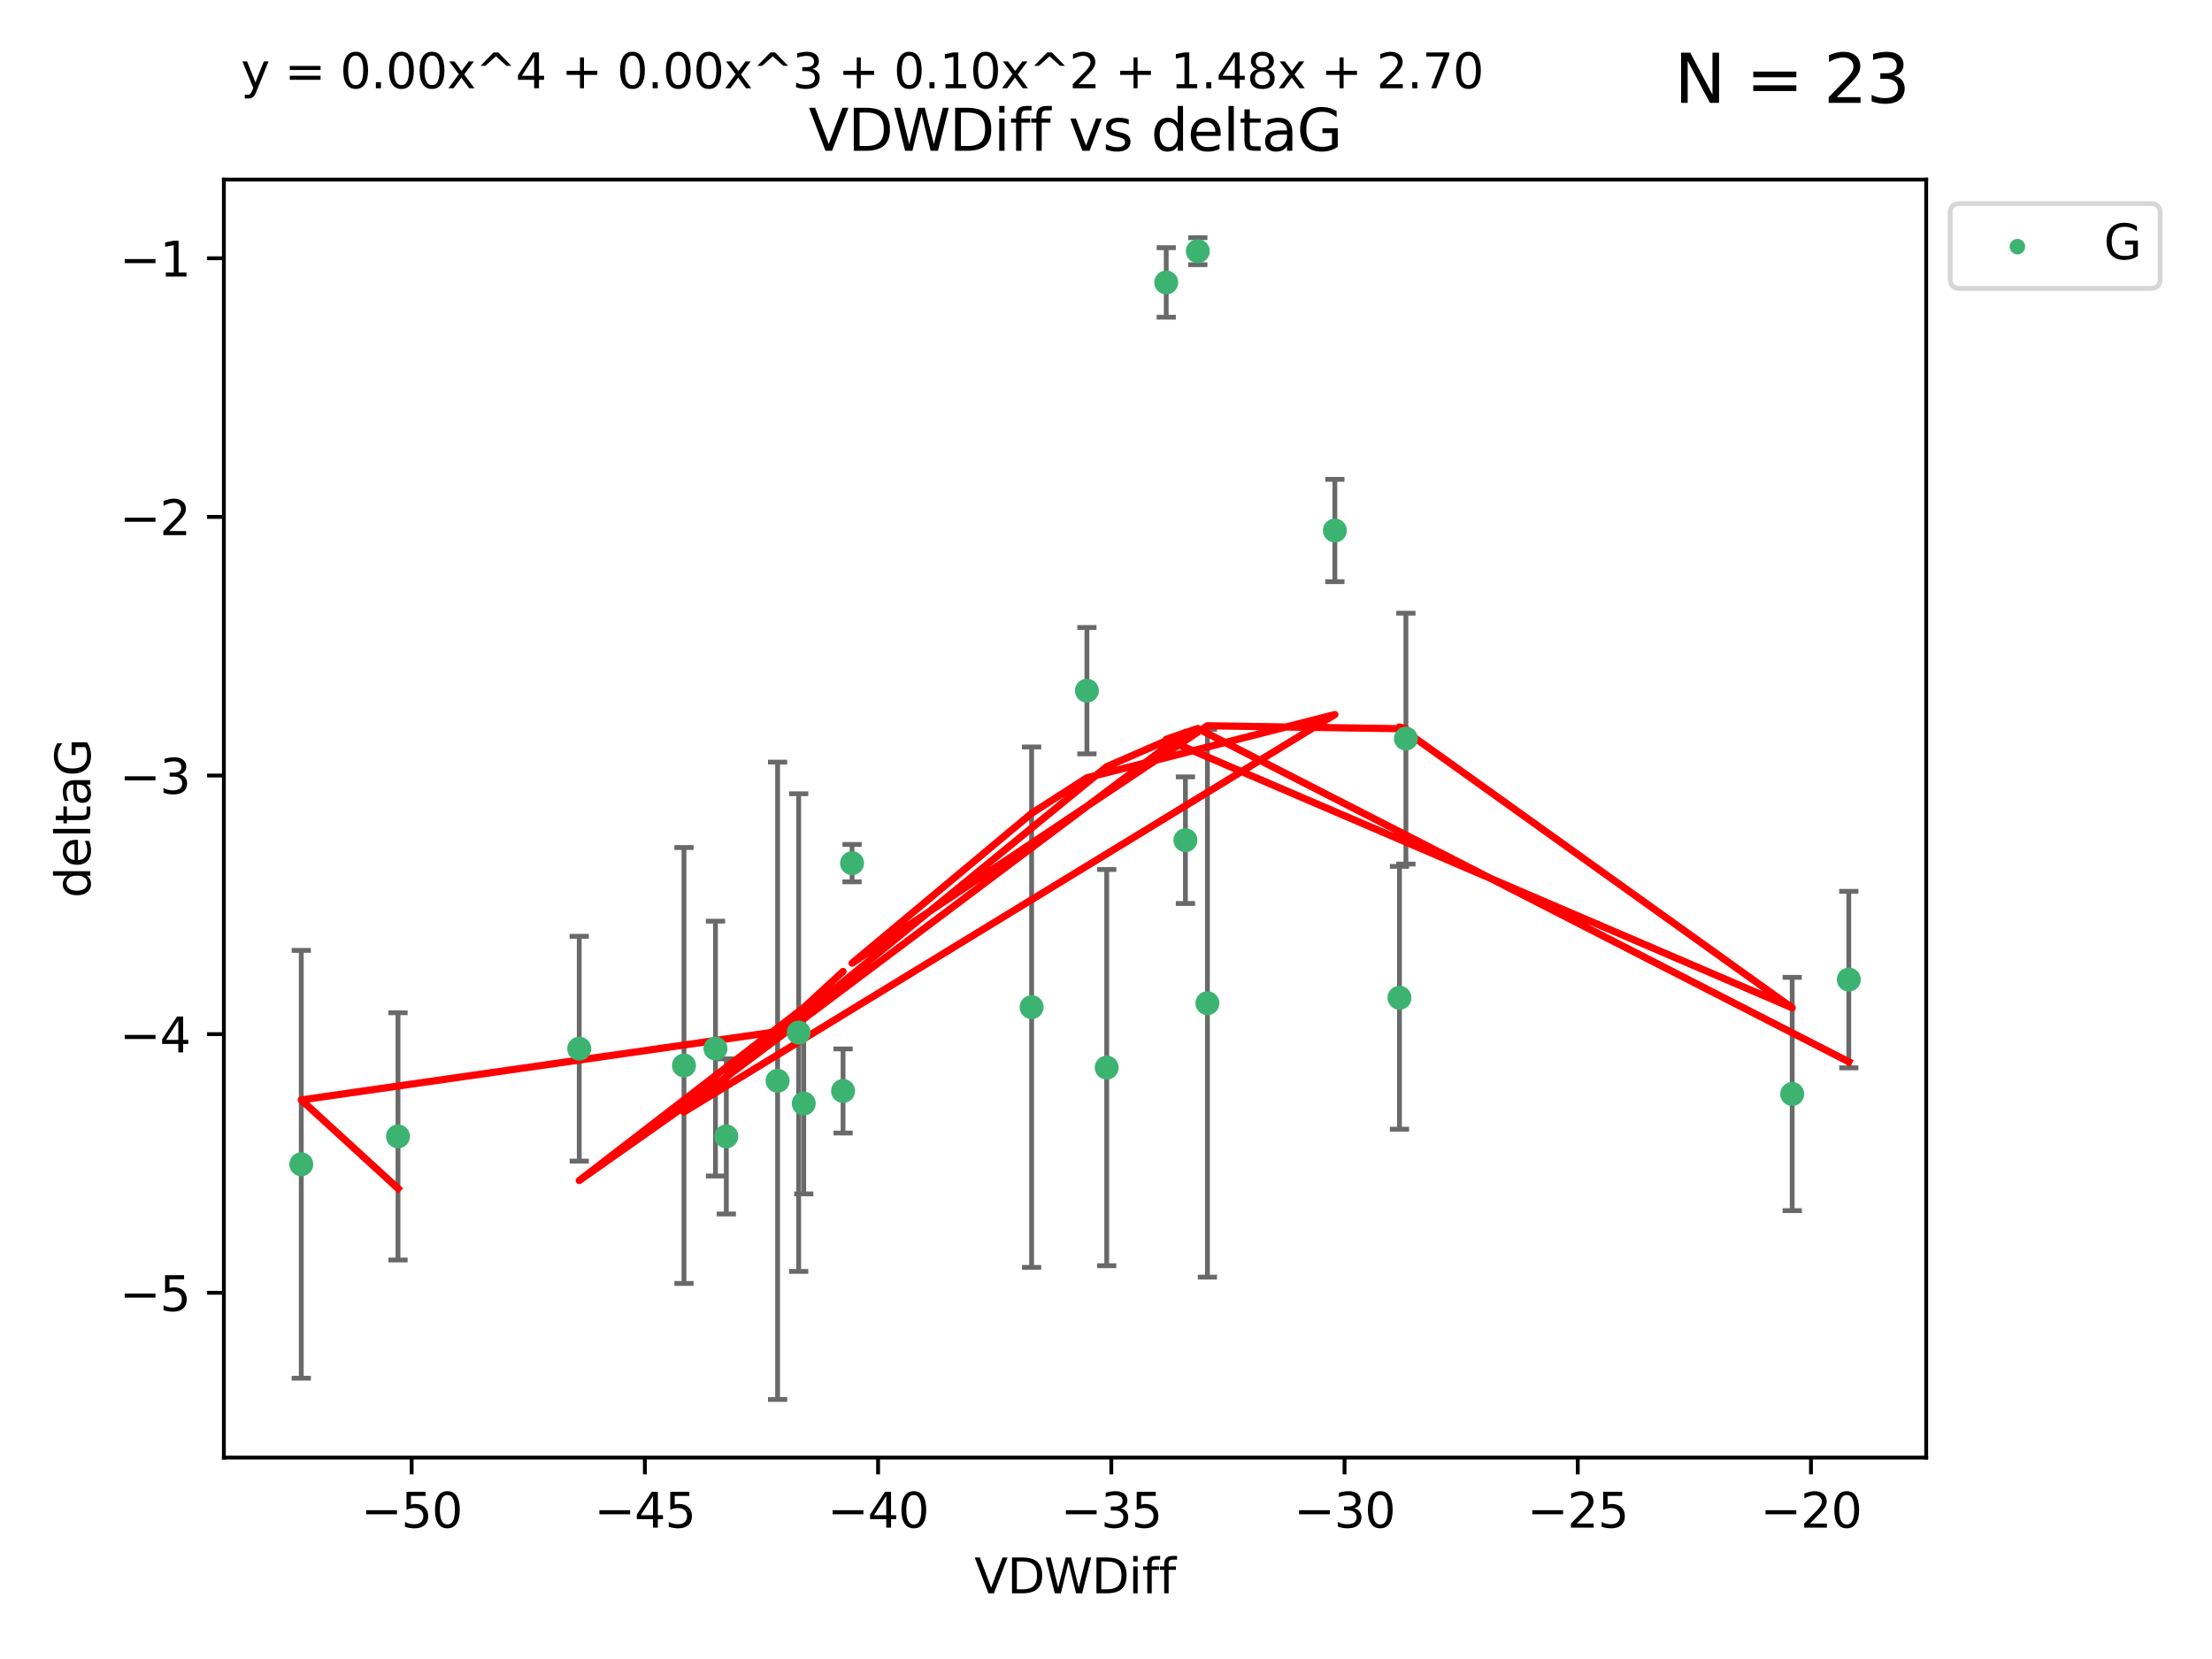 <?xml version="1.0" encoding="utf-8" standalone="no"?>
<!DOCTYPE svg PUBLIC "-//W3C//DTD SVG 1.1//EN"
  "http://www.w3.org/Graphics/SVG/1.1/DTD/svg11.dtd">
<svg xmlns:xlink="http://www.w3.org/1999/xlink" width="460.8pt" height="345.6pt" viewBox="0 0 460.8 345.6" xmlns="http://www.w3.org/2000/svg" version="1.1">
 <defs>
  <style type="text/css">*{stroke-linejoin: round; stroke-linecap: butt}</style>
 </defs>
 <g id="figure_1">
  <g id="patch_1">
   <path d="M 0 345.6 
L 460.8 345.6 
L 460.8 0 
L 0 0 
z
" style="fill: #ffffff"/>
  </g>
  <g id="axes_1">
   <g id="patch_2">
    <path d="M 46.64 303.64 
L 401.26 303.64 
L 401.26 37.411 
L 46.64 37.411 
z
" style="fill: #ffffff"/>
   </g>
   <g id="PathCollection_1">
    <defs>
     <path id="m806501a2ef" d="M 0 1.118 
C 0.297 1.118 0.581 1 0.791 0.791 
C 1 0.581 1.118 0.297 1.118 0 
C 1.118 -0.297 1 -0.581 0.791 -0.791 
C 0.581 -1 0.297 -1.118 0 -1.118 
C -0.297 -1.118 -0.581 -1 -0.791 -0.791 
C -1 -0.581 -1.118 -0.297 -1.118 0 
C -1.118 0.297 -1 0.581 -0.791 0.791 
C -0.581 1 -0.297 1.118 0 1.118 
z
" style="stroke: #3cb371"/>
    </defs>
    <g clip-path="url(#p809e0868b8)">
     <use xlink:href="#m806501a2ef" x="82.911" y="236.728" style="fill: #3cb371; stroke: #3cb371"/>
     <use xlink:href="#m806501a2ef" x="62.759" y="242.545" style="fill: #3cb371; stroke: #3cb371"/>
     <use xlink:href="#m806501a2ef" x="161.986" y="225.148" style="fill: #3cb371; stroke: #3cb371"/>
     <use xlink:href="#m806501a2ef" x="149.047" y="218.441" style="fill: #3cb371; stroke: #3cb371"/>
     <use xlink:href="#m806501a2ef" x="166.382" y="215.103" style="fill: #3cb371; stroke: #3cb371"/>
     <use xlink:href="#m806501a2ef" x="175.626" y="227.27" style="fill: #3cb371; stroke: #3cb371"/>
     <use xlink:href="#m806501a2ef" x="167.436" y="229.885" style="fill: #3cb371; stroke: #3cb371"/>
     <use xlink:href="#m806501a2ef" x="120.666" y="218.464" style="fill: #3cb371; stroke: #3cb371"/>
     <use xlink:href="#m806501a2ef" x="151.306" y="236.731" style="fill: #3cb371; stroke: #3cb371"/>
     <use xlink:href="#m806501a2ef" x="246.946" y="175.027" style="fill: #3cb371; stroke: #3cb371"/>
     <use xlink:href="#m806501a2ef" x="230.548" y="222.405" style="fill: #3cb371; stroke: #3cb371"/>
     <use xlink:href="#m806501a2ef" x="142.486" y="221.96" style="fill: #3cb371; stroke: #3cb371"/>
     <use xlink:href="#m806501a2ef" x="278.078" y="110.512" style="fill: #3cb371; stroke: #3cb371"/>
     <use xlink:href="#m806501a2ef" x="226.421" y="143.881" style="fill: #3cb371; stroke: #3cb371"/>
     <use xlink:href="#m806501a2ef" x="214.904" y="209.811" style="fill: #3cb371; stroke: #3cb371"/>
     <use xlink:href="#m806501a2ef" x="177.5" y="179.81" style="fill: #3cb371; stroke: #3cb371"/>
     <use xlink:href="#m806501a2ef" x="251.527" y="208.987" style="fill: #3cb371; stroke: #3cb371"/>
     <use xlink:href="#m806501a2ef" x="292.876" y="153.868" style="fill: #3cb371; stroke: #3cb371"/>
     <use xlink:href="#m806501a2ef" x="291.537" y="207.854" style="fill: #3cb371; stroke: #3cb371"/>
     <use xlink:href="#m806501a2ef" x="373.349" y="227.898" style="fill: #3cb371; stroke: #3cb371"/>
     <use xlink:href="#m806501a2ef" x="242.947" y="58.837" style="fill: #3cb371; stroke: #3cb371"/>
     <use xlink:href="#m806501a2ef" x="249.529" y="52.328" style="fill: #3cb371; stroke: #3cb371"/>
     <use xlink:href="#m806501a2ef" x="385.141" y="204.062" style="fill: #3cb371; stroke: #3cb371"/>
    </g>
   </g>
   <g id="matplotlib.axis_1">
    <g id="xtick_1">
     <g id="line2d_1">
      <defs>
       <path id="mc2ece835b2" d="M 0 0 
L 0 3.5 
" style="stroke: #000000; stroke-width: 0.8"/>
      </defs>
      <g>
       <use xlink:href="#mc2ece835b2" x="85.753" y="303.64" style="stroke: #000000; stroke-width: 0.8"/>
      </g>
     </g>
     <g id="text_1">
      <!-- −50 -->
      <g transform="translate(75.201 318.238)scale(0.1 -0.1)">
       <defs>
        <path id="DejaVuSans-2212" d="M 678 2272 
L 4684 2272 
L 4684 1741 
L 678 1741 
L 678 2272 
z
" transform="scale(0.016)"/>
        <path id="DejaVuSans-35" d="M 691 4666 
L 3169 4666 
L 3169 4134 
L 1269 4134 
L 1269 2991 
Q 1406 3038 1543 3061 
Q 1681 3084 1819 3084 
Q 2600 3084 3056 2656 
Q 3513 2228 3513 1497 
Q 3513 744 3044 326 
Q 2575 -91 1722 -91 
Q 1428 -91 1123 -41 
Q 819 9 494 109 
L 494 744 
Q 775 591 1075 516 
Q 1375 441 1709 441 
Q 2250 441 2565 725 
Q 2881 1009 2881 1497 
Q 2881 1984 2565 2268 
Q 2250 2553 1709 2553 
Q 1456 2553 1204 2497 
Q 953 2441 691 2322 
L 691 4666 
z
" transform="scale(0.016)"/>
        <path id="DejaVuSans-30" d="M 2034 4250 
Q 1547 4250 1301 3770 
Q 1056 3291 1056 2328 
Q 1056 1369 1301 889 
Q 1547 409 2034 409 
Q 2525 409 2770 889 
Q 3016 1369 3016 2328 
Q 3016 3291 2770 3770 
Q 2525 4250 2034 4250 
z
M 2034 4750 
Q 2819 4750 3233 4129 
Q 3647 3509 3647 2328 
Q 3647 1150 3233 529 
Q 2819 -91 2034 -91 
Q 1250 -91 836 529 
Q 422 1150 422 2328 
Q 422 3509 836 4129 
Q 1250 4750 2034 4750 
z
" transform="scale(0.016)"/>
       </defs>
       <use xlink:href="#DejaVuSans-2212"/>
       <use xlink:href="#DejaVuSans-35" x="83.789"/>
       <use xlink:href="#DejaVuSans-30" x="147.412"/>
      </g>
     </g>
    </g>
    <g id="xtick_2">
     <g id="line2d_2">
      <g>
       <use xlink:href="#mc2ece835b2" x="134.338" y="303.64" style="stroke: #000000; stroke-width: 0.8"/>
      </g>
     </g>
     <g id="text_2">
      <!-- −45 -->
      <g transform="translate(123.785 318.238)scale(0.1 -0.1)">
       <defs>
        <path id="DejaVuSans-34" d="M 2419 4116 
L 825 1625 
L 2419 1625 
L 2419 4116 
z
M 2253 4666 
L 3047 4666 
L 3047 1625 
L 3713 1625 
L 3713 1100 
L 3047 1100 
L 3047 0 
L 2419 0 
L 2419 1100 
L 313 1100 
L 313 1709 
L 2253 4666 
z
" transform="scale(0.016)"/>
       </defs>
       <use xlink:href="#DejaVuSans-2212"/>
       <use xlink:href="#DejaVuSans-34" x="83.789"/>
       <use xlink:href="#DejaVuSans-35" x="147.412"/>
      </g>
     </g>
    </g>
    <g id="xtick_3">
     <g id="line2d_3">
      <g>
       <use xlink:href="#mc2ece835b2" x="182.922" y="303.64" style="stroke: #000000; stroke-width: 0.8"/>
      </g>
     </g>
     <g id="text_3">
      <!-- −40 -->
      <g transform="translate(172.37 318.238)scale(0.1 -0.1)">
       <use xlink:href="#DejaVuSans-2212"/>
       <use xlink:href="#DejaVuSans-34" x="83.789"/>
       <use xlink:href="#DejaVuSans-30" x="147.412"/>
      </g>
     </g>
    </g>
    <g id="xtick_4">
     <g id="line2d_4">
      <g>
       <use xlink:href="#mc2ece835b2" x="231.506" y="303.64" style="stroke: #000000; stroke-width: 0.8"/>
      </g>
     </g>
     <g id="text_4">
      <!-- −35 -->
      <g transform="translate(220.954 318.238)scale(0.1 -0.1)">
       <defs>
        <path id="DejaVuSans-33" d="M 2597 2516 
Q 3050 2419 3304 2112 
Q 3559 1806 3559 1356 
Q 3559 666 3084 287 
Q 2609 -91 1734 -91 
Q 1441 -91 1130 -33 
Q 819 25 488 141 
L 488 750 
Q 750 597 1062 519 
Q 1375 441 1716 441 
Q 2309 441 2620 675 
Q 2931 909 2931 1356 
Q 2931 1769 2642 2001 
Q 2353 2234 1838 2234 
L 1294 2234 
L 1294 2753 
L 1863 2753 
Q 2328 2753 2575 2939 
Q 2822 3125 2822 3475 
Q 2822 3834 2567 4026 
Q 2313 4219 1838 4219 
Q 1578 4219 1281 4162 
Q 984 4106 628 3988 
L 628 4550 
Q 988 4650 1302 4700 
Q 1616 4750 1894 4750 
Q 2613 4750 3031 4423 
Q 3450 4097 3450 3541 
Q 3450 3153 3228 2886 
Q 3006 2619 2597 2516 
z
" transform="scale(0.016)"/>
       </defs>
       <use xlink:href="#DejaVuSans-2212"/>
       <use xlink:href="#DejaVuSans-33" x="83.789"/>
       <use xlink:href="#DejaVuSans-35" x="147.412"/>
      </g>
     </g>
    </g>
    <g id="xtick_5">
     <g id="line2d_5">
      <g>
       <use xlink:href="#mc2ece835b2" x="280.091" y="303.64" style="stroke: #000000; stroke-width: 0.8"/>
      </g>
     </g>
     <g id="text_5">
      <!-- −30 -->
      <g transform="translate(269.538 318.238)scale(0.1 -0.1)">
       <use xlink:href="#DejaVuSans-2212"/>
       <use xlink:href="#DejaVuSans-33" x="83.789"/>
       <use xlink:href="#DejaVuSans-30" x="147.412"/>
      </g>
     </g>
    </g>
    <g id="xtick_6">
     <g id="line2d_6">
      <g>
       <use xlink:href="#mc2ece835b2" x="328.675" y="303.64" style="stroke: #000000; stroke-width: 0.8"/>
      </g>
     </g>
     <g id="text_6">
      <!-- −25 -->
      <g transform="translate(318.123 318.238)scale(0.1 -0.1)">
       <defs>
        <path id="DejaVuSans-32" d="M 1228 531 
L 3431 531 
L 3431 0 
L 469 0 
L 469 531 
Q 828 903 1448 1529 
Q 2069 2156 2228 2338 
Q 2531 2678 2651 2914 
Q 2772 3150 2772 3378 
Q 2772 3750 2511 3984 
Q 2250 4219 1831 4219 
Q 1534 4219 1204 4116 
Q 875 4013 500 3803 
L 500 4441 
Q 881 4594 1212 4672 
Q 1544 4750 1819 4750 
Q 2544 4750 2975 4387 
Q 3406 4025 3406 3419 
Q 3406 3131 3298 2873 
Q 3191 2616 2906 2266 
Q 2828 2175 2409 1742 
Q 1991 1309 1228 531 
z
" transform="scale(0.016)"/>
       </defs>
       <use xlink:href="#DejaVuSans-2212"/>
       <use xlink:href="#DejaVuSans-32" x="83.789"/>
       <use xlink:href="#DejaVuSans-35" x="147.412"/>
      </g>
     </g>
    </g>
    <g id="xtick_7">
     <g id="line2d_7">
      <g>
       <use xlink:href="#mc2ece835b2" x="377.26" y="303.64" style="stroke: #000000; stroke-width: 0.8"/>
      </g>
     </g>
     <g id="text_7">
      <!-- −20 -->
      <g transform="translate(366.707 318.238)scale(0.1 -0.1)">
       <use xlink:href="#DejaVuSans-2212"/>
       <use xlink:href="#DejaVuSans-32" x="83.789"/>
       <use xlink:href="#DejaVuSans-30" x="147.412"/>
      </g>
     </g>
    </g>
    <g id="text_8">
     <!-- VDWDiff -->
     <g transform="translate(202.977 331.917)scale(0.1 -0.1)">
      <defs>
       <path id="DejaVuSans-56" d="M 1831 0 
L 50 4666 
L 709 4666 
L 2188 738 
L 3669 4666 
L 4325 4666 
L 2547 0 
L 1831 0 
z
" transform="scale(0.016)"/>
       <path id="DejaVuSans-44" d="M 1259 4147 
L 1259 519 
L 2022 519 
Q 2988 519 3436 956 
Q 3884 1394 3884 2338 
Q 3884 3275 3436 3711 
Q 2988 4147 2022 4147 
L 1259 4147 
z
M 628 4666 
L 1925 4666 
Q 3281 4666 3915 4102 
Q 4550 3538 4550 2338 
Q 4550 1131 3912 565 
Q 3275 0 1925 0 
L 628 0 
L 628 4666 
z
" transform="scale(0.016)"/>
       <path id="DejaVuSans-57" d="M 213 4666 
L 850 4666 
L 1831 722 
L 2809 4666 
L 3519 4666 
L 4500 722 
L 5478 4666 
L 6119 4666 
L 4947 0 
L 4153 0 
L 3169 4050 
L 2175 0 
L 1381 0 
L 213 4666 
z
" transform="scale(0.016)"/>
       <path id="DejaVuSans-69" d="M 603 3500 
L 1178 3500 
L 1178 0 
L 603 0 
L 603 3500 
z
M 603 4863 
L 1178 4863 
L 1178 4134 
L 603 4134 
L 603 4863 
z
" transform="scale(0.016)"/>
       <path id="DejaVuSans-66" d="M 2375 4863 
L 2375 4384 
L 1825 4384 
Q 1516 4384 1395 4259 
Q 1275 4134 1275 3809 
L 1275 3500 
L 2222 3500 
L 2222 3053 
L 1275 3053 
L 1275 0 
L 697 0 
L 697 3053 
L 147 3053 
L 147 3500 
L 697 3500 
L 697 3744 
Q 697 4328 969 4595 
Q 1241 4863 1831 4863 
L 2375 4863 
z
" transform="scale(0.016)"/>
      </defs>
      <use xlink:href="#DejaVuSans-56"/>
      <use xlink:href="#DejaVuSans-44" x="68.408"/>
      <use xlink:href="#DejaVuSans-57" x="145.41"/>
      <use xlink:href="#DejaVuSans-44" x="244.287"/>
      <use xlink:href="#DejaVuSans-69" x="321.289"/>
      <use xlink:href="#DejaVuSans-66" x="349.072"/>
      <use xlink:href="#DejaVuSans-66" x="384.277"/>
     </g>
    </g>
   </g>
   <g id="matplotlib.axis_2">
    <g id="ytick_1">
     <g id="line2d_8">
      <defs>
       <path id="mff9073aace" d="M 0 0 
L -3.5 0 
" style="stroke: #000000; stroke-width: 0.8"/>
      </defs>
      <g>
       <use xlink:href="#mff9073aace" x="46.64" y="269.305" style="stroke: #000000; stroke-width: 0.8"/>
      </g>
     </g>
     <g id="text_9">
      <!-- −5 -->
      <g transform="translate(24.898 273.104)scale(0.1 -0.1)">
       <use xlink:href="#DejaVuSans-2212"/>
       <use xlink:href="#DejaVuSans-35" x="83.789"/>
      </g>
     </g>
    </g>
    <g id="ytick_2">
     <g id="line2d_9">
      <g>
       <use xlink:href="#mff9073aace" x="46.64" y="215.43" style="stroke: #000000; stroke-width: 0.8"/>
      </g>
     </g>
     <g id="text_10">
      <!-- −4 -->
      <g transform="translate(24.898 219.229)scale(0.1 -0.1)">
       <use xlink:href="#DejaVuSans-2212"/>
       <use xlink:href="#DejaVuSans-34" x="83.789"/>
      </g>
     </g>
    </g>
    <g id="ytick_3">
     <g id="line2d_10">
      <g>
       <use xlink:href="#mff9073aace" x="46.64" y="161.554" style="stroke: #000000; stroke-width: 0.8"/>
      </g>
     </g>
     <g id="text_11">
      <!-- −3 -->
      <g transform="translate(24.898 165.353)scale(0.1 -0.1)">
       <use xlink:href="#DejaVuSans-2212"/>
       <use xlink:href="#DejaVuSans-33" x="83.789"/>
      </g>
     </g>
    </g>
    <g id="ytick_4">
     <g id="line2d_11">
      <g>
       <use xlink:href="#mff9073aace" x="46.64" y="107.679" style="stroke: #000000; stroke-width: 0.8"/>
      </g>
     </g>
     <g id="text_12">
      <!-- −2 -->
      <g transform="translate(24.898 111.478)scale(0.1 -0.1)">
       <use xlink:href="#DejaVuSans-2212"/>
       <use xlink:href="#DejaVuSans-32" x="83.789"/>
      </g>
     </g>
    </g>
    <g id="ytick_5">
     <g id="line2d_12">
      <g>
       <use xlink:href="#mff9073aace" x="46.64" y="53.803" style="stroke: #000000; stroke-width: 0.8"/>
      </g>
     </g>
     <g id="text_13">
      <!-- −1 -->
      <g transform="translate(24.898 57.603)scale(0.1 -0.1)">
       <defs>
        <path id="DejaVuSans-31" d="M 794 531 
L 1825 531 
L 1825 4091 
L 703 3866 
L 703 4441 
L 1819 4666 
L 2450 4666 
L 2450 531 
L 3481 531 
L 3481 0 
L 794 0 
L 794 531 
z
" transform="scale(0.016)"/>
       </defs>
       <use xlink:href="#DejaVuSans-2212"/>
       <use xlink:href="#DejaVuSans-31" x="83.789"/>
      </g>
     </g>
    </g>
    <g id="text_14">
     <!-- deltaG -->
     <g transform="translate(18.818 187.064)rotate(-90)scale(0.1 -0.1)">
      <defs>
       <path id="DejaVuSans-64" d="M 2906 2969 
L 2906 4863 
L 3481 4863 
L 3481 0 
L 2906 0 
L 2906 525 
Q 2725 213 2448 61 
Q 2172 -91 1784 -91 
Q 1150 -91 751 415 
Q 353 922 353 1747 
Q 353 2572 751 3078 
Q 1150 3584 1784 3584 
Q 2172 3584 2448 3432 
Q 2725 3281 2906 2969 
z
M 947 1747 
Q 947 1113 1208 752 
Q 1469 391 1925 391 
Q 2381 391 2643 752 
Q 2906 1113 2906 1747 
Q 2906 2381 2643 2742 
Q 2381 3103 1925 3103 
Q 1469 3103 1208 2742 
Q 947 2381 947 1747 
z
" transform="scale(0.016)"/>
       <path id="DejaVuSans-65" d="M 3597 1894 
L 3597 1613 
L 953 1613 
Q 991 1019 1311 708 
Q 1631 397 2203 397 
Q 2534 397 2845 478 
Q 3156 559 3463 722 
L 3463 178 
Q 3153 47 2828 -22 
Q 2503 -91 2169 -91 
Q 1331 -91 842 396 
Q 353 884 353 1716 
Q 353 2575 817 3079 
Q 1281 3584 2069 3584 
Q 2775 3584 3186 3129 
Q 3597 2675 3597 1894 
z
M 3022 2063 
Q 3016 2534 2758 2815 
Q 2500 3097 2075 3097 
Q 1594 3097 1305 2825 
Q 1016 2553 972 2059 
L 3022 2063 
z
" transform="scale(0.016)"/>
       <path id="DejaVuSans-6c" d="M 603 4863 
L 1178 4863 
L 1178 0 
L 603 0 
L 603 4863 
z
" transform="scale(0.016)"/>
       <path id="DejaVuSans-74" d="M 1172 4494 
L 1172 3500 
L 2356 3500 
L 2356 3053 
L 1172 3053 
L 1172 1153 
Q 1172 725 1289 603 
Q 1406 481 1766 481 
L 2356 481 
L 2356 0 
L 1766 0 
Q 1100 0 847 248 
Q 594 497 594 1153 
L 594 3053 
L 172 3053 
L 172 3500 
L 594 3500 
L 594 4494 
L 1172 4494 
z
" transform="scale(0.016)"/>
       <path id="DejaVuSans-61" d="M 2194 1759 
Q 1497 1759 1228 1600 
Q 959 1441 959 1056 
Q 959 750 1161 570 
Q 1363 391 1709 391 
Q 2188 391 2477 730 
Q 2766 1069 2766 1631 
L 2766 1759 
L 2194 1759 
z
M 3341 1997 
L 3341 0 
L 2766 0 
L 2766 531 
Q 2569 213 2275 61 
Q 1981 -91 1556 -91 
Q 1019 -91 701 211 
Q 384 513 384 1019 
Q 384 1609 779 1909 
Q 1175 2209 1959 2209 
L 2766 2209 
L 2766 2266 
Q 2766 2663 2505 2880 
Q 2244 3097 1772 3097 
Q 1472 3097 1187 3025 
Q 903 2953 641 2809 
L 641 3341 
Q 956 3463 1253 3523 
Q 1550 3584 1831 3584 
Q 2591 3584 2966 3190 
Q 3341 2797 3341 1997 
z
" transform="scale(0.016)"/>
       <path id="DejaVuSans-47" d="M 3809 666 
L 3809 1919 
L 2778 1919 
L 2778 2438 
L 4434 2438 
L 4434 434 
Q 4069 175 3628 42 
Q 3188 -91 2688 -91 
Q 1594 -91 976 548 
Q 359 1188 359 2328 
Q 359 3472 976 4111 
Q 1594 4750 2688 4750 
Q 3144 4750 3555 4637 
Q 3966 4525 4313 4306 
L 4313 3634 
Q 3963 3931 3569 4081 
Q 3175 4231 2741 4231 
Q 1884 4231 1454 3753 
Q 1025 3275 1025 2328 
Q 1025 1384 1454 906 
Q 1884 428 2741 428 
Q 3075 428 3337 486 
Q 3600 544 3809 666 
z
" transform="scale(0.016)"/>
      </defs>
      <use xlink:href="#DejaVuSans-64"/>
      <use xlink:href="#DejaVuSans-65" x="63.477"/>
      <use xlink:href="#DejaVuSans-6c" x="125"/>
      <use xlink:href="#DejaVuSans-74" x="152.783"/>
      <use xlink:href="#DejaVuSans-61" x="191.992"/>
      <use xlink:href="#DejaVuSans-47" x="253.271"/>
     </g>
    </g>
   </g>
   <g id="LineCollection_1">
    <path d="M 82.911 262.475 
L 82.911 210.981 
" clip-path="url(#p809e0868b8)" style="fill: none; stroke: #696969"/>
    <path d="M 62.759 287.106 
L 62.759 197.983 
" clip-path="url(#p809e0868b8)" style="fill: none; stroke: #696969"/>
    <path d="M 161.986 291.539 
L 161.986 158.757 
" clip-path="url(#p809e0868b8)" style="fill: none; stroke: #696969"/>
    <path d="M 149.047 244.986 
L 149.047 191.897 
" clip-path="url(#p809e0868b8)" style="fill: none; stroke: #696969"/>
    <path d="M 166.382 264.854 
L 166.382 165.351 
" clip-path="url(#p809e0868b8)" style="fill: none; stroke: #696969"/>
    <path d="M 175.626 236.033 
L 175.626 218.508 
" clip-path="url(#p809e0868b8)" style="fill: none; stroke: #696969"/>
    <path d="M 167.436 248.71 
L 167.436 211.061 
" clip-path="url(#p809e0868b8)" style="fill: none; stroke: #696969"/>
    <path d="M 120.666 241.878 
L 120.666 195.049 
" clip-path="url(#p809e0868b8)" style="fill: none; stroke: #696969"/>
    <path d="M 151.306 252.89 
L 151.306 220.572 
" clip-path="url(#p809e0868b8)" style="fill: none; stroke: #696969"/>
    <path d="M 246.946 188.214 
L 246.946 161.839 
" clip-path="url(#p809e0868b8)" style="fill: none; stroke: #696969"/>
    <path d="M 230.548 263.678 
L 230.548 181.131 
" clip-path="url(#p809e0868b8)" style="fill: none; stroke: #696969"/>
    <path d="M 142.486 267.364 
L 142.486 176.555 
" clip-path="url(#p809e0868b8)" style="fill: none; stroke: #696969"/>
    <path d="M 278.078 121.173 
L 278.078 99.851 
" clip-path="url(#p809e0868b8)" style="fill: none; stroke: #696969"/>
    <path d="M 226.421 157.044 
L 226.421 130.718 
" clip-path="url(#p809e0868b8)" style="fill: none; stroke: #696969"/>
    <path d="M 214.904 264.02 
L 214.904 155.602 
" clip-path="url(#p809e0868b8)" style="fill: none; stroke: #696969"/>
    <path d="M 177.5 183.703 
L 177.5 175.916 
" clip-path="url(#p809e0868b8)" style="fill: none; stroke: #696969"/>
    <path d="M 251.527 266.049 
L 251.527 151.925 
" clip-path="url(#p809e0868b8)" style="fill: none; stroke: #696969"/>
    <path d="M 292.876 179.998 
L 292.876 127.737 
" clip-path="url(#p809e0868b8)" style="fill: none; stroke: #696969"/>
    <path d="M 291.537 235.228 
L 291.537 180.48 
" clip-path="url(#p809e0868b8)" style="fill: none; stroke: #696969"/>
    <path d="M 373.349 252.197 
L 373.349 203.599 
" clip-path="url(#p809e0868b8)" style="fill: none; stroke: #696969"/>
    <path d="M 242.947 66.076 
L 242.947 51.598 
" clip-path="url(#p809e0868b8)" style="fill: none; stroke: #696969"/>
    <path d="M 249.529 55.144 
L 249.529 49.513 
" clip-path="url(#p809e0868b8)" style="fill: none; stroke: #696969"/>
    <path d="M 385.141 222.45 
L 385.141 185.674 
" clip-path="url(#p809e0868b8)" style="fill: none; stroke: #696969"/>
   </g>
   <g id="line2d_13">
    <defs>
     <path id="m603c4f4a9d" d="M 2 0 
L -2 -0 
" style="stroke: #696969"/>
    </defs>
    <g clip-path="url(#p809e0868b8)">
     <use xlink:href="#m603c4f4a9d" x="82.911" y="262.475" style="fill: #696969; stroke: #696969"/>
     <use xlink:href="#m603c4f4a9d" x="62.759" y="287.106" style="fill: #696969; stroke: #696969"/>
     <use xlink:href="#m603c4f4a9d" x="161.986" y="291.539" style="fill: #696969; stroke: #696969"/>
     <use xlink:href="#m603c4f4a9d" x="149.047" y="244.986" style="fill: #696969; stroke: #696969"/>
     <use xlink:href="#m603c4f4a9d" x="166.382" y="264.854" style="fill: #696969; stroke: #696969"/>
     <use xlink:href="#m603c4f4a9d" x="175.626" y="236.033" style="fill: #696969; stroke: #696969"/>
     <use xlink:href="#m603c4f4a9d" x="167.436" y="248.71" style="fill: #696969; stroke: #696969"/>
     <use xlink:href="#m603c4f4a9d" x="120.666" y="241.878" style="fill: #696969; stroke: #696969"/>
     <use xlink:href="#m603c4f4a9d" x="151.306" y="252.89" style="fill: #696969; stroke: #696969"/>
     <use xlink:href="#m603c4f4a9d" x="246.946" y="188.214" style="fill: #696969; stroke: #696969"/>
     <use xlink:href="#m603c4f4a9d" x="230.548" y="263.678" style="fill: #696969; stroke: #696969"/>
     <use xlink:href="#m603c4f4a9d" x="142.486" y="267.364" style="fill: #696969; stroke: #696969"/>
     <use xlink:href="#m603c4f4a9d" x="278.078" y="121.173" style="fill: #696969; stroke: #696969"/>
     <use xlink:href="#m603c4f4a9d" x="226.421" y="157.044" style="fill: #696969; stroke: #696969"/>
     <use xlink:href="#m603c4f4a9d" x="214.904" y="264.02" style="fill: #696969; stroke: #696969"/>
     <use xlink:href="#m603c4f4a9d" x="177.5" y="183.703" style="fill: #696969; stroke: #696969"/>
     <use xlink:href="#m603c4f4a9d" x="251.527" y="266.049" style="fill: #696969; stroke: #696969"/>
     <use xlink:href="#m603c4f4a9d" x="292.876" y="179.998" style="fill: #696969; stroke: #696969"/>
     <use xlink:href="#m603c4f4a9d" x="291.537" y="235.228" style="fill: #696969; stroke: #696969"/>
     <use xlink:href="#m603c4f4a9d" x="373.349" y="252.197" style="fill: #696969; stroke: #696969"/>
     <use xlink:href="#m603c4f4a9d" x="242.947" y="66.076" style="fill: #696969; stroke: #696969"/>
     <use xlink:href="#m603c4f4a9d" x="249.529" y="55.144" style="fill: #696969; stroke: #696969"/>
     <use xlink:href="#m603c4f4a9d" x="385.141" y="222.45" style="fill: #696969; stroke: #696969"/>
    </g>
   </g>
   <g id="line2d_14">
    <g clip-path="url(#p809e0868b8)">
     <use xlink:href="#m603c4f4a9d" x="82.911" y="210.981" style="fill: #696969; stroke: #696969"/>
     <use xlink:href="#m603c4f4a9d" x="62.759" y="197.983" style="fill: #696969; stroke: #696969"/>
     <use xlink:href="#m603c4f4a9d" x="161.986" y="158.757" style="fill: #696969; stroke: #696969"/>
     <use xlink:href="#m603c4f4a9d" x="149.047" y="191.897" style="fill: #696969; stroke: #696969"/>
     <use xlink:href="#m603c4f4a9d" x="166.382" y="165.351" style="fill: #696969; stroke: #696969"/>
     <use xlink:href="#m603c4f4a9d" x="175.626" y="218.508" style="fill: #696969; stroke: #696969"/>
     <use xlink:href="#m603c4f4a9d" x="167.436" y="211.061" style="fill: #696969; stroke: #696969"/>
     <use xlink:href="#m603c4f4a9d" x="120.666" y="195.049" style="fill: #696969; stroke: #696969"/>
     <use xlink:href="#m603c4f4a9d" x="151.306" y="220.572" style="fill: #696969; stroke: #696969"/>
     <use xlink:href="#m603c4f4a9d" x="246.946" y="161.839" style="fill: #696969; stroke: #696969"/>
     <use xlink:href="#m603c4f4a9d" x="230.548" y="181.131" style="fill: #696969; stroke: #696969"/>
     <use xlink:href="#m603c4f4a9d" x="142.486" y="176.555" style="fill: #696969; stroke: #696969"/>
     <use xlink:href="#m603c4f4a9d" x="278.078" y="99.851" style="fill: #696969; stroke: #696969"/>
     <use xlink:href="#m603c4f4a9d" x="226.421" y="130.718" style="fill: #696969; stroke: #696969"/>
     <use xlink:href="#m603c4f4a9d" x="214.904" y="155.602" style="fill: #696969; stroke: #696969"/>
     <use xlink:href="#m603c4f4a9d" x="177.5" y="175.916" style="fill: #696969; stroke: #696969"/>
     <use xlink:href="#m603c4f4a9d" x="251.527" y="151.925" style="fill: #696969; stroke: #696969"/>
     <use xlink:href="#m603c4f4a9d" x="292.876" y="127.737" style="fill: #696969; stroke: #696969"/>
     <use xlink:href="#m603c4f4a9d" x="291.537" y="180.48" style="fill: #696969; stroke: #696969"/>
     <use xlink:href="#m603c4f4a9d" x="373.349" y="203.599" style="fill: #696969; stroke: #696969"/>
     <use xlink:href="#m603c4f4a9d" x="242.947" y="51.598" style="fill: #696969; stroke: #696969"/>
     <use xlink:href="#m603c4f4a9d" x="249.529" y="49.513" style="fill: #696969; stroke: #696969"/>
     <use xlink:href="#m603c4f4a9d" x="385.141" y="185.674" style="fill: #696969; stroke: #696969"/>
    </g>
   </g>
   <g id="line2d_15">
    <path d="M 82.911 247.578 
L 62.759 229.135 
L 161.986 214.894 
L 149.047 226.276 
L 166.382 210.881 
L 175.626 202.368 
L 167.436 209.913 
L 120.666 245.927 
L 151.306 224.355 
L 246.946 152.569 
L 230.548 159.717 
L 142.486 231.635 
L 278.078 148.855 
L 226.421 162.026 
L 214.904 169.438 
L 177.5 200.646 
L 251.527 151.187 
L 292.876 151.822 
L 291.537 151.43 
L 373.349 209.952 
L 242.947 154 
L 249.529 151.756 
L 385.141 221.194 
" clip-path="url(#p809e0868b8)" style="fill: none; stroke: #ff0000; stroke-width: 1.5; stroke-linecap: square"/>
   </g>
   <g id="line2d_16">
    <defs>
     <path id="m2ae584f08e" d="M 0 2 
C 0.53 2 1.039 1.789 1.414 1.414 
C 1.789 1.039 2 0.53 2 0 
C 2 -0.53 1.789 -1.039 1.414 -1.414 
C 1.039 -1.789 0.53 -2 0 -2 
C -0.53 -2 -1.039 -1.789 -1.414 -1.414 
C -1.789 -1.039 -2 -0.53 -2 0 
C -2 0.53 -1.789 1.039 -1.414 1.414 
C -1.039 1.789 -0.53 2 0 2 
z
" style="stroke: #3cb371"/>
    </defs>
    <g clip-path="url(#p809e0868b8)">
     <use xlink:href="#m2ae584f08e" x="82.911" y="236.728" style="fill: #3cb371; stroke: #3cb371"/>
     <use xlink:href="#m2ae584f08e" x="62.759" y="242.545" style="fill: #3cb371; stroke: #3cb371"/>
     <use xlink:href="#m2ae584f08e" x="161.986" y="225.148" style="fill: #3cb371; stroke: #3cb371"/>
     <use xlink:href="#m2ae584f08e" x="149.047" y="218.441" style="fill: #3cb371; stroke: #3cb371"/>
     <use xlink:href="#m2ae584f08e" x="166.382" y="215.103" style="fill: #3cb371; stroke: #3cb371"/>
     <use xlink:href="#m2ae584f08e" x="175.626" y="227.27" style="fill: #3cb371; stroke: #3cb371"/>
     <use xlink:href="#m2ae584f08e" x="167.436" y="229.885" style="fill: #3cb371; stroke: #3cb371"/>
     <use xlink:href="#m2ae584f08e" x="120.666" y="218.464" style="fill: #3cb371; stroke: #3cb371"/>
     <use xlink:href="#m2ae584f08e" x="151.306" y="236.731" style="fill: #3cb371; stroke: #3cb371"/>
     <use xlink:href="#m2ae584f08e" x="246.946" y="175.027" style="fill: #3cb371; stroke: #3cb371"/>
     <use xlink:href="#m2ae584f08e" x="230.548" y="222.405" style="fill: #3cb371; stroke: #3cb371"/>
     <use xlink:href="#m2ae584f08e" x="142.486" y="221.96" style="fill: #3cb371; stroke: #3cb371"/>
     <use xlink:href="#m2ae584f08e" x="278.078" y="110.512" style="fill: #3cb371; stroke: #3cb371"/>
     <use xlink:href="#m2ae584f08e" x="226.421" y="143.881" style="fill: #3cb371; stroke: #3cb371"/>
     <use xlink:href="#m2ae584f08e" x="214.904" y="209.811" style="fill: #3cb371; stroke: #3cb371"/>
     <use xlink:href="#m2ae584f08e" x="177.5" y="179.81" style="fill: #3cb371; stroke: #3cb371"/>
     <use xlink:href="#m2ae584f08e" x="251.527" y="208.987" style="fill: #3cb371; stroke: #3cb371"/>
     <use xlink:href="#m2ae584f08e" x="292.876" y="153.868" style="fill: #3cb371; stroke: #3cb371"/>
     <use xlink:href="#m2ae584f08e" x="291.537" y="207.854" style="fill: #3cb371; stroke: #3cb371"/>
     <use xlink:href="#m2ae584f08e" x="373.349" y="227.898" style="fill: #3cb371; stroke: #3cb371"/>
     <use xlink:href="#m2ae584f08e" x="242.947" y="58.837" style="fill: #3cb371; stroke: #3cb371"/>
     <use xlink:href="#m2ae584f08e" x="249.529" y="52.328" style="fill: #3cb371; stroke: #3cb371"/>
     <use xlink:href="#m2ae584f08e" x="385.141" y="204.062" style="fill: #3cb371; stroke: #3cb371"/>
    </g>
   </g>
   <g id="patch_3">
    <path d="M 46.64 303.64 
L 46.64 37.411 
" style="fill: none; stroke: #000000; stroke-width: 0.8; stroke-linejoin: miter; stroke-linecap: square"/>
   </g>
   <g id="patch_4">
    <path d="M 401.26 303.64 
L 401.26 37.411 
" style="fill: none; stroke: #000000; stroke-width: 0.8; stroke-linejoin: miter; stroke-linecap: square"/>
   </g>
   <g id="patch_5">
    <path d="M 46.64 303.64 
L 401.26 303.64 
" style="fill: none; stroke: #000000; stroke-width: 0.8; stroke-linejoin: miter; stroke-linecap: square"/>
   </g>
   <g id="patch_6">
    <path d="M 46.64 37.411 
L 401.26 37.411 
" style="fill: none; stroke: #000000; stroke-width: 0.8; stroke-linejoin: miter; stroke-linecap: square"/>
   </g>
   <g id="text_15">
    <!-- N = 23 -->
    <g transform="translate(348.795 21.426)scale(0.14 -0.14)">
     <defs>
      <path id="DejaVuSans-4e" d="M 628 4666 
L 1478 4666 
L 3547 763 
L 3547 4666 
L 4159 4666 
L 4159 0 
L 3309 0 
L 1241 3903 
L 1241 0 
L 628 0 
L 628 4666 
z
" transform="scale(0.016)"/>
      <path id="DejaVuSans-20" transform="scale(0.016)"/>
      <path id="DejaVuSans-3d" d="M 678 2906 
L 4684 2906 
L 4684 2381 
L 678 2381 
L 678 2906 
z
M 678 1631 
L 4684 1631 
L 4684 1100 
L 678 1100 
L 678 1631 
z
" transform="scale(0.016)"/>
     </defs>
     <use xlink:href="#DejaVuSans-4e"/>
     <use xlink:href="#DejaVuSans-20" x="74.805"/>
     <use xlink:href="#DejaVuSans-3d" x="106.592"/>
     <use xlink:href="#DejaVuSans-20" x="190.381"/>
     <use xlink:href="#DejaVuSans-32" x="222.168"/>
     <use xlink:href="#DejaVuSans-33" x="285.791"/>
    </g>
   </g>
   <g id="text_16">
    <!-- y = 0.00x^4 + 0.00x^3 + 0.10x^2 + 1.48x + 2.70 -->
    <g transform="translate(50.186 18.387)scale(0.1 -0.1)">
     <defs>
      <path id="DejaVuSans-79" d="M 2059 -325 
Q 1816 -950 1584 -1140 
Q 1353 -1331 966 -1331 
L 506 -1331 
L 506 -850 
L 844 -850 
Q 1081 -850 1212 -737 
Q 1344 -625 1503 -206 
L 1606 56 
L 191 3500 
L 800 3500 
L 1894 763 
L 2988 3500 
L 3597 3500 
L 2059 -325 
z
" transform="scale(0.016)"/>
      <path id="DejaVuSans-2e" d="M 684 794 
L 1344 794 
L 1344 0 
L 684 0 
L 684 794 
z
" transform="scale(0.016)"/>
      <path id="DejaVuSans-78" d="M 3513 3500 
L 2247 1797 
L 3578 0 
L 2900 0 
L 1881 1375 
L 863 0 
L 184 0 
L 1544 1831 
L 300 3500 
L 978 3500 
L 1906 2253 
L 2834 3500 
L 3513 3500 
z
" transform="scale(0.016)"/>
      <path id="DejaVuSans-5e" d="M 2988 4666 
L 4684 2925 
L 4056 2925 
L 2681 4159 
L 1306 2925 
L 678 2925 
L 2375 4666 
L 2988 4666 
z
" transform="scale(0.016)"/>
      <path id="DejaVuSans-2b" d="M 2944 4013 
L 2944 2272 
L 4684 2272 
L 4684 1741 
L 2944 1741 
L 2944 0 
L 2419 0 
L 2419 1741 
L 678 1741 
L 678 2272 
L 2419 2272 
L 2419 4013 
L 2944 4013 
z
" transform="scale(0.016)"/>
      <path id="DejaVuSans-38" d="M 2034 2216 
Q 1584 2216 1326 1975 
Q 1069 1734 1069 1313 
Q 1069 891 1326 650 
Q 1584 409 2034 409 
Q 2484 409 2743 651 
Q 3003 894 3003 1313 
Q 3003 1734 2745 1975 
Q 2488 2216 2034 2216 
z
M 1403 2484 
Q 997 2584 770 2862 
Q 544 3141 544 3541 
Q 544 4100 942 4425 
Q 1341 4750 2034 4750 
Q 2731 4750 3128 4425 
Q 3525 4100 3525 3541 
Q 3525 3141 3298 2862 
Q 3072 2584 2669 2484 
Q 3125 2378 3379 2068 
Q 3634 1759 3634 1313 
Q 3634 634 3220 271 
Q 2806 -91 2034 -91 
Q 1263 -91 848 271 
Q 434 634 434 1313 
Q 434 1759 690 2068 
Q 947 2378 1403 2484 
z
M 1172 3481 
Q 1172 3119 1398 2916 
Q 1625 2713 2034 2713 
Q 2441 2713 2670 2916 
Q 2900 3119 2900 3481 
Q 2900 3844 2670 4047 
Q 2441 4250 2034 4250 
Q 1625 4250 1398 4047 
Q 1172 3844 1172 3481 
z
" transform="scale(0.016)"/>
      <path id="DejaVuSans-37" d="M 525 4666 
L 3525 4666 
L 3525 4397 
L 1831 0 
L 1172 0 
L 2766 4134 
L 525 4134 
L 525 4666 
z
" transform="scale(0.016)"/>
     </defs>
     <use xlink:href="#DejaVuSans-79"/>
     <use xlink:href="#DejaVuSans-20" x="59.18"/>
     <use xlink:href="#DejaVuSans-3d" x="90.967"/>
     <use xlink:href="#DejaVuSans-20" x="174.756"/>
     <use xlink:href="#DejaVuSans-30" x="206.543"/>
     <use xlink:href="#DejaVuSans-2e" x="270.166"/>
     <use xlink:href="#DejaVuSans-30" x="301.953"/>
     <use xlink:href="#DejaVuSans-30" x="365.576"/>
     <use xlink:href="#DejaVuSans-78" x="429.199"/>
     <use xlink:href="#DejaVuSans-5e" x="488.379"/>
     <use xlink:href="#DejaVuSans-34" x="572.168"/>
     <use xlink:href="#DejaVuSans-20" x="635.791"/>
     <use xlink:href="#DejaVuSans-2b" x="667.578"/>
     <use xlink:href="#DejaVuSans-20" x="751.367"/>
     <use xlink:href="#DejaVuSans-30" x="783.154"/>
     <use xlink:href="#DejaVuSans-2e" x="846.777"/>
     <use xlink:href="#DejaVuSans-30" x="878.564"/>
     <use xlink:href="#DejaVuSans-30" x="942.188"/>
     <use xlink:href="#DejaVuSans-78" x="1005.811"/>
     <use xlink:href="#DejaVuSans-5e" x="1064.99"/>
     <use xlink:href="#DejaVuSans-33" x="1148.779"/>
     <use xlink:href="#DejaVuSans-20" x="1212.402"/>
     <use xlink:href="#DejaVuSans-2b" x="1244.189"/>
     <use xlink:href="#DejaVuSans-20" x="1327.979"/>
     <use xlink:href="#DejaVuSans-30" x="1359.766"/>
     <use xlink:href="#DejaVuSans-2e" x="1423.389"/>
     <use xlink:href="#DejaVuSans-31" x="1455.176"/>
     <use xlink:href="#DejaVuSans-30" x="1518.799"/>
     <use xlink:href="#DejaVuSans-78" x="1582.422"/>
     <use xlink:href="#DejaVuSans-5e" x="1641.602"/>
     <use xlink:href="#DejaVuSans-32" x="1725.391"/>
     <use xlink:href="#DejaVuSans-20" x="1789.014"/>
     <use xlink:href="#DejaVuSans-2b" x="1820.801"/>
     <use xlink:href="#DejaVuSans-20" x="1904.59"/>
     <use xlink:href="#DejaVuSans-31" x="1936.377"/>
     <use xlink:href="#DejaVuSans-2e" x="2000"/>
     <use xlink:href="#DejaVuSans-34" x="2031.787"/>
     <use xlink:href="#DejaVuSans-38" x="2095.41"/>
     <use xlink:href="#DejaVuSans-78" x="2159.033"/>
     <use xlink:href="#DejaVuSans-20" x="2218.213"/>
     <use xlink:href="#DejaVuSans-2b" x="2250"/>
     <use xlink:href="#DejaVuSans-20" x="2333.789"/>
     <use xlink:href="#DejaVuSans-32" x="2365.576"/>
     <use xlink:href="#DejaVuSans-2e" x="2429.199"/>
     <use xlink:href="#DejaVuSans-37" x="2460.986"/>
     <use xlink:href="#DejaVuSans-30" x="2524.609"/>
    </g>
   </g>
   <g id="text_17">
    <!-- VDWDiff vs deltaG -->
    <g transform="translate(168.445 31.411)scale(0.12 -0.12)">
     <defs>
      <path id="DejaVuSans-76" d="M 191 3500 
L 800 3500 
L 1894 563 
L 2988 3500 
L 3597 3500 
L 2284 0 
L 1503 0 
L 191 3500 
z
" transform="scale(0.016)"/>
      <path id="DejaVuSans-73" d="M 2834 3397 
L 2834 2853 
Q 2591 2978 2328 3040 
Q 2066 3103 1784 3103 
Q 1356 3103 1142 2972 
Q 928 2841 928 2578 
Q 928 2378 1081 2264 
Q 1234 2150 1697 2047 
L 1894 2003 
Q 2506 1872 2764 1633 
Q 3022 1394 3022 966 
Q 3022 478 2636 193 
Q 2250 -91 1575 -91 
Q 1294 -91 989 -36 
Q 684 19 347 128 
L 347 722 
Q 666 556 975 473 
Q 1284 391 1588 391 
Q 1994 391 2212 530 
Q 2431 669 2431 922 
Q 2431 1156 2273 1281 
Q 2116 1406 1581 1522 
L 1381 1569 
Q 847 1681 609 1914 
Q 372 2147 372 2553 
Q 372 3047 722 3315 
Q 1072 3584 1716 3584 
Q 2034 3584 2315 3537 
Q 2597 3491 2834 3397 
z
" transform="scale(0.016)"/>
     </defs>
     <use xlink:href="#DejaVuSans-56"/>
     <use xlink:href="#DejaVuSans-44" x="68.408"/>
     <use xlink:href="#DejaVuSans-57" x="145.41"/>
     <use xlink:href="#DejaVuSans-44" x="244.287"/>
     <use xlink:href="#DejaVuSans-69" x="321.289"/>
     <use xlink:href="#DejaVuSans-66" x="349.072"/>
     <use xlink:href="#DejaVuSans-66" x="384.277"/>
     <use xlink:href="#DejaVuSans-20" x="419.482"/>
     <use xlink:href="#DejaVuSans-76" x="451.27"/>
     <use xlink:href="#DejaVuSans-73" x="510.449"/>
     <use xlink:href="#DejaVuSans-20" x="562.549"/>
     <use xlink:href="#DejaVuSans-64" x="594.336"/>
     <use xlink:href="#DejaVuSans-65" x="657.812"/>
     <use xlink:href="#DejaVuSans-6c" x="719.336"/>
     <use xlink:href="#DejaVuSans-74" x="747.119"/>
     <use xlink:href="#DejaVuSans-61" x="786.328"/>
     <use xlink:href="#DejaVuSans-47" x="847.607"/>
    </g>
   </g>
   <g id="legend_1">
    <g id="patch_7">
     <path d="M 408.26 60.089 
L 448.008 60.089 
Q 450.008 60.089 450.008 58.089 
L 450.008 44.411 
Q 450.008 42.411 448.008 42.411 
L 408.26 42.411 
Q 406.26 42.411 406.26 44.411 
L 406.26 58.089 
Q 406.26 60.089 408.26 60.089 
z
" style="fill: #ffffff; opacity: 0.8; stroke: #cccccc; stroke-linejoin: miter"/>
    </g>
    <g id="PathCollection_2">
     <g>
      <use xlink:href="#m806501a2ef" x="420.26" y="51.385" style="fill: #3cb371; stroke: #3cb371"/>
     </g>
    </g>
    <g id="text_18">
     <!-- G -->
     <g transform="translate(438.26 54.01)scale(0.1 -0.1)">
      <use xlink:href="#DejaVuSans-47"/>
     </g>
    </g>
   </g>
  </g>
 </g>
 <defs>
  <clipPath id="p809e0868b8">
   <rect x="46.64" y="37.411" width="354.62" height="266.229"/>
  </clipPath>
 </defs>
</svg>
